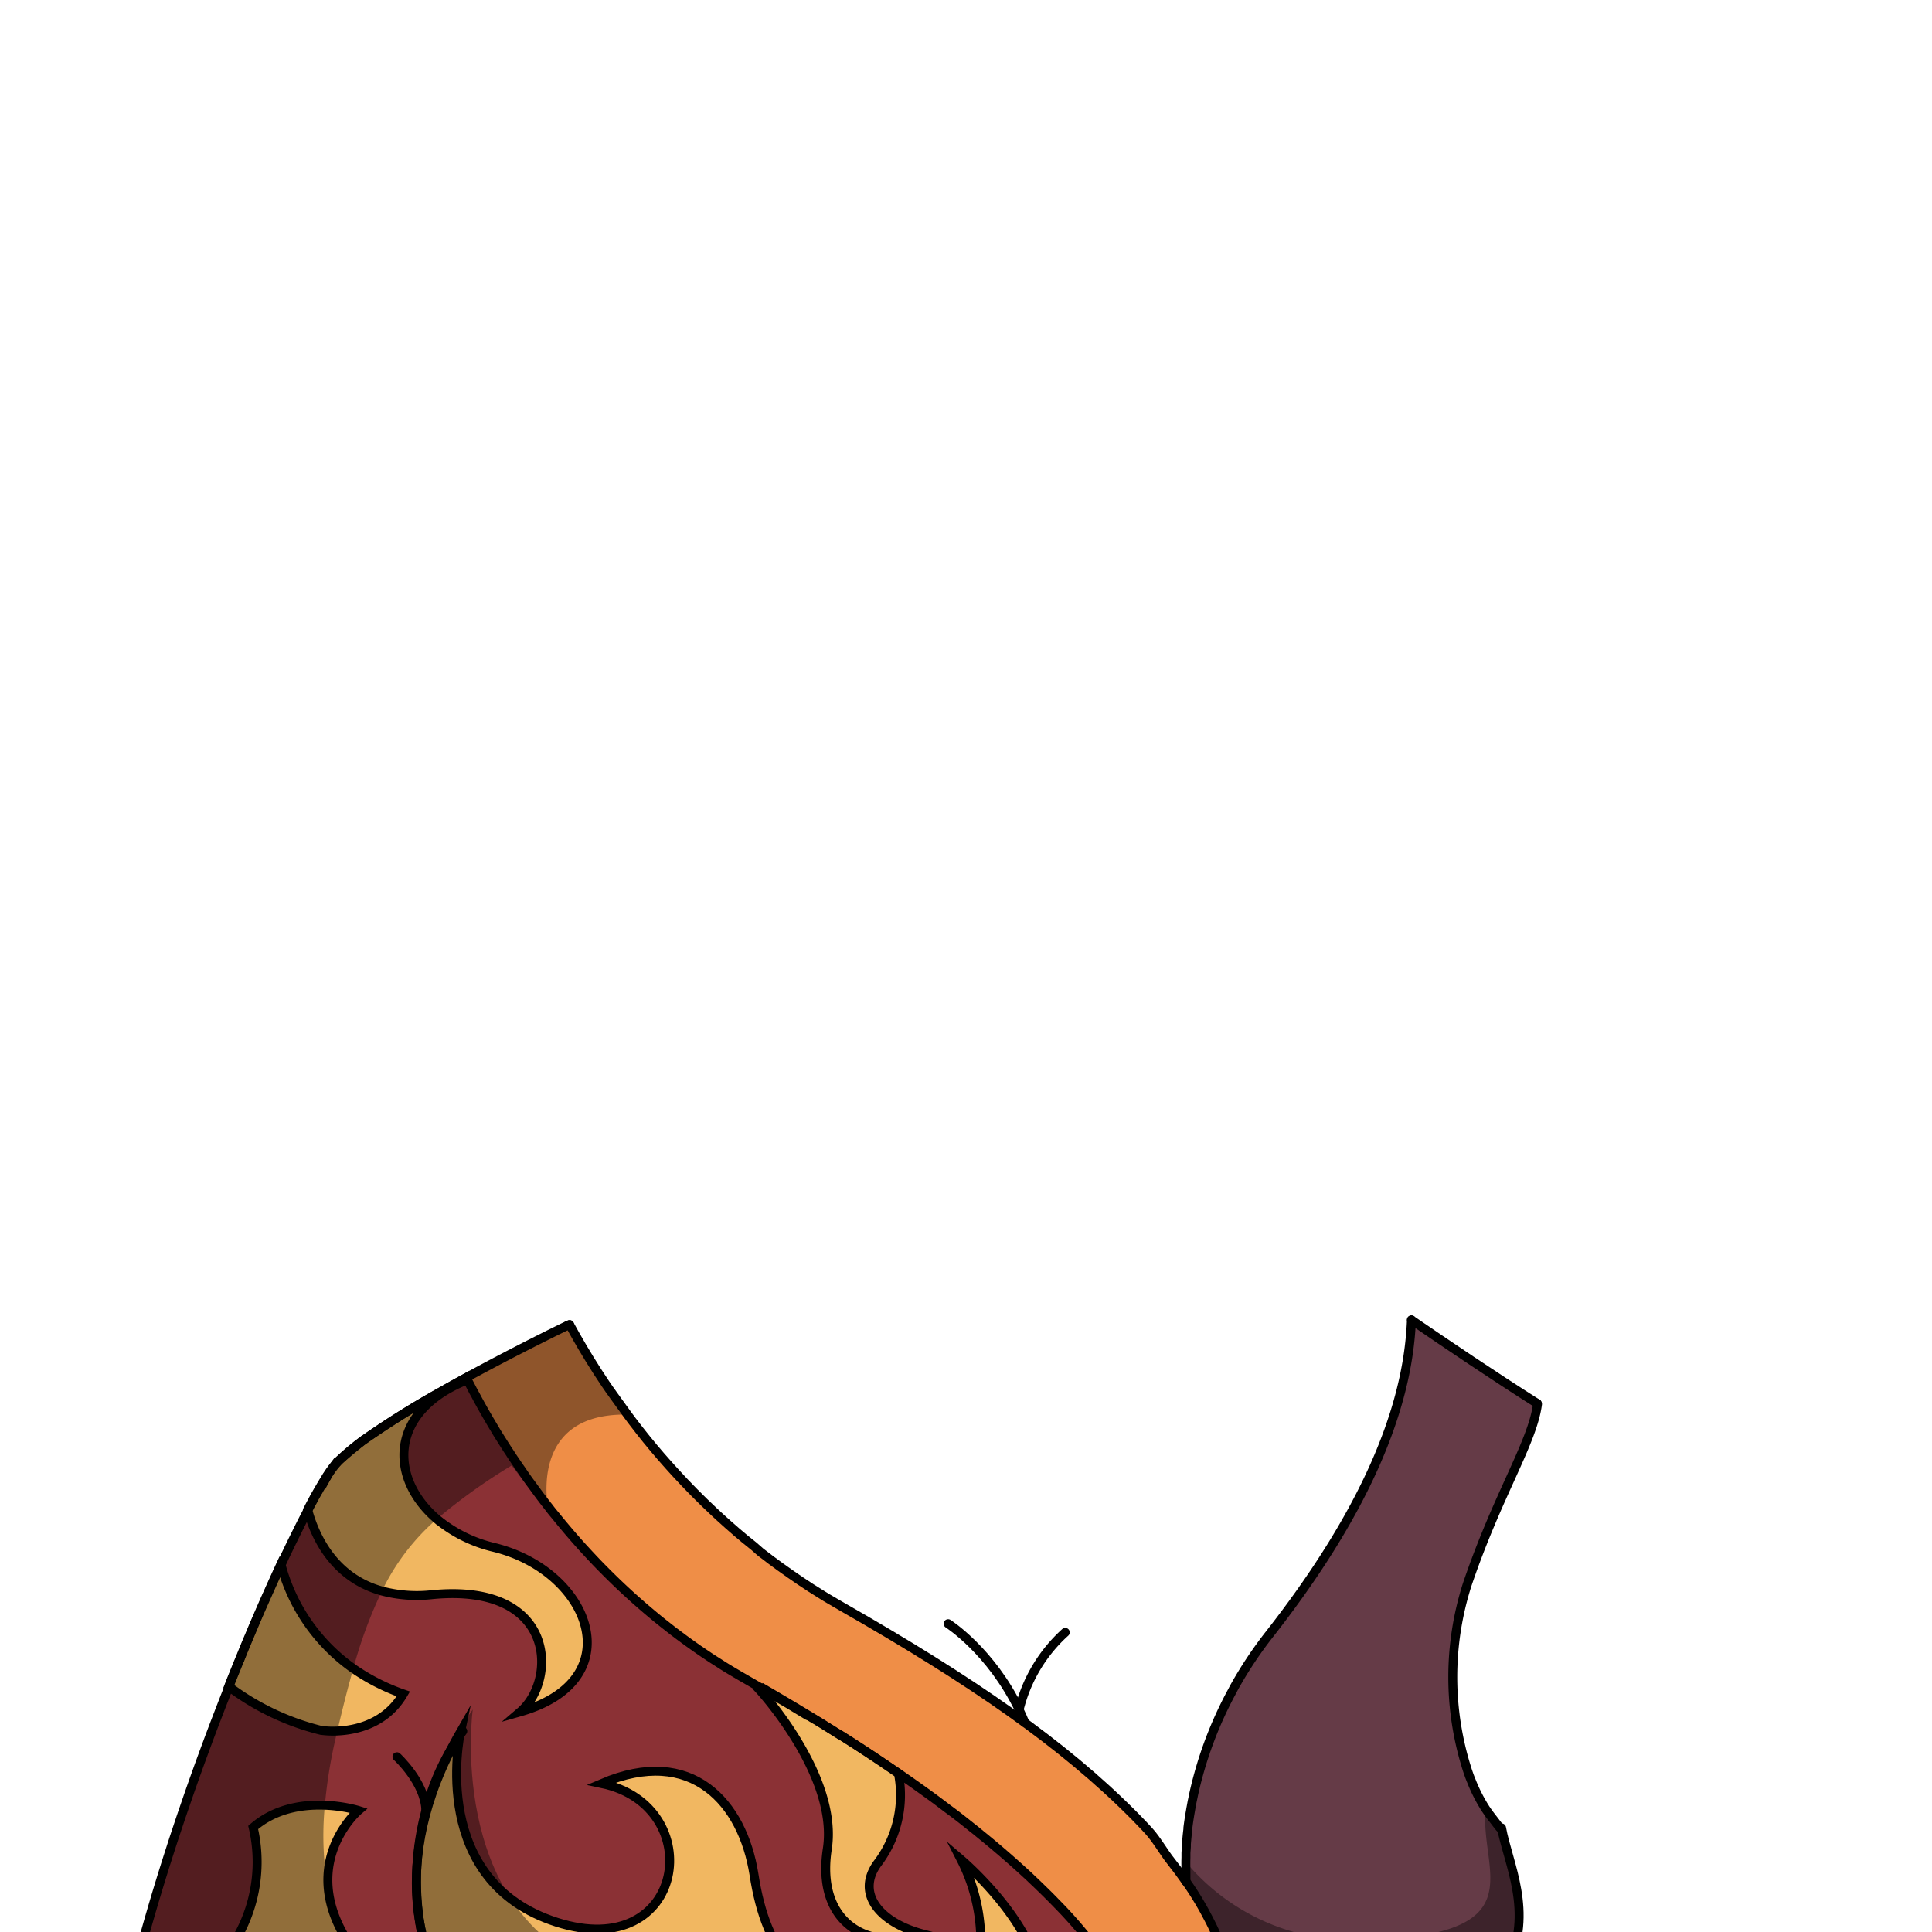 <svg xmlns="http://www.w3.org/2000/svg" viewBox="0 0 432 432">
  <defs>
    <style>.BUNTAI_WOLF_OUTFIT_WOLF_OUTFIT_20_cls-1{isolation:isolate;}.BUNTAI_WOLF_OUTFIT_WOLF_OUTFIT_20_cls-2{fill:#ef8e47;}.BUNTAI_WOLF_OUTFIT_WOLF_OUTFIT_20_cls-3{fill:#653b47;}.BUNTAI_WOLF_OUTFIT_WOLF_OUTFIT_20_cls-4{opacity:0.4;mix-blend-mode:multiply;}.BUNTAI_WOLF_OUTFIT_WOLF_OUTFIT_20_cls-5{fill:#8b3135;}.BUNTAI_WOLF_OUTFIT_WOLF_OUTFIT_20_cls-6{fill:#f1b761;stroke-miterlimit:10;stroke-width:2px;}.BUNTAI_WOLF_OUTFIT_WOLF_OUTFIT_20_cls-6,.BUNTAI_WOLF_OUTFIT_WOLF_OUTFIT_20_cls-7{stroke:#000;stroke-linecap:round;}.BUNTAI_WOLF_OUTFIT_WOLF_OUTFIT_20_cls-7{fill:none;stroke-linejoin:round;stroke-width:2px;}</style>
  </defs>
  <g class="BUNTAI_WOLF_OUTFIT_WOLF_OUTFIT_20_cls-1">
    <g id="outfit">
      <path class="BUNTAI_WOLF_OUTFIT_WOLF_OUTFIT_20_cls-2" d="M274.61,439.71H247.75a94.53,94.53,0,0,0-11-13.56l-1.56-1.6-1.23-1.23-.29-.3c-.33-.3-.65-.61-1-.92-.56-.55-1.13-1.08-1.7-1.63l-.36-.34-.38-.35-1.71-1.59c-1.75-1.58-3.54-3.17-5.39-4.74-1.24-1.06-2.51-2.12-3.8-3.16-.33-.27-.67-.55-1-.82l-.41-.34c-.1-.07-.17-.14-.26-.21s-.16-.14-.25-.2l-.7-.55-.93-.74c-1.09-.87-2.21-1.73-3.34-2.57s-2.28-1.73-3.45-2.59c-2.6-1.91-5.28-3.81-8.06-5.73-.54-.38-1.11-.76-1.65-1.12l-.35-.23-.19-.14-.28-.19a2.71,2.71,0,0,1-.25-.17c-.24-.18-.49-.32-.73-.49l-1.3-.87-.45-.31c-.16-.1-.29-.2-.45-.29l-.44-.29-.9-.6-.91-.59-.89-.59h0c-.6-.38-1.19-.78-1.82-1.17h0l-.77-.48-.53-.35c-.2-.11-.37-.23-.55-.35l-.17-.1a1.18,1.18,0,0,0-.19-.11l0,0,0,0-.31-.2-.06,0s0,0-.05,0l0,0,0,0-.09-.06a1.37,1.37,0,0,1-.2-.13l-.37-.23-.15-.08a1.74,1.74,0,0,0-.2-.13l-.45-.29-1.45-.9c-.65-.4-1.28-.8-1.93-1.19l-.29-.18,0,0-.15-.08-.34-.22-.07,0a1.34,1.34,0,0,0-.28-.18l-.16-.1-.17-.11-.1-.05-.08,0-.07,0-.22-.12-.25-.16,0,0-.06,0-.06,0a.41.41,0,0,1-.11-.07l-.19-.1h0l-.08-.05a.05.05,0,0,1,0,0l-2.38-1.44-.33-.2c-1-.62-2.06-1.23-3.11-1.84-.48-.29-1-.57-1.44-.84l-.74-.44-.65-.38a1,1,0,0,0-.2-.11l0,0-.47-.27h0a5.48,5.48,0,0,0-.52-.31l-1.63-.94-2.2-1.27c-1.34-.77-2.67-1.55-4-2.36-.48-.28-.94-.58-1.41-.88L159,370.61c-.57-.37-1.13-.75-1.69-1.13-.2-.11-.39-.25-.58-.37l-.93-.65c-1.17-.82-2.32-1.64-3.45-2.47q-.49-.35-.93-.69c-.43-.31-.81-.61-1.23-.92a2.11,2.11,0,0,0-.23-.19l-1.66-1.3c-.82-.63-1.61-1.28-2.39-1.93a151.33,151.33,0,0,1-11.3-10.34c-1.18-1.18-2.31-2.37-3.42-3.57-.4-.43-.8-.87-1.21-1.3-.85-.95-1.71-1.9-2.52-2.86-.31-.35-.62-.71-.92-1.07-.91-1.07-1.81-2.14-2.66-3.21-.49-.59-1-1.19-1.44-1.79v0a4.11,4.11,0,0,1-.27-.35,4.29,4.29,0,0,1-.28-.35c-.55-.7-1.08-1.39-1.62-2.1-.27-.36-.53-.72-.78-1.07-.12-.16-.25-.33-.36-.49s-.29-.39-.43-.58c-.85-1.18-1.69-2.35-2.48-3.5-.11-.15-.22-.3-.31-.45l-.28-.39-.62-.9c-.51-.75-1-1.48-1.46-2.22-.64-.95-1.25-1.91-1.85-2.86l-1.43-2.32c-1.39-2.31-2.67-4.54-3.82-6.65-.07-.13-.15-.25-.21-.37a7.31,7.31,0,0,1-.35-.68c-.39-.68-.74-1.35-1.07-2l-.52-1c-.06-.14-.14-.28-.21-.42,6.88-3.76,13.4-7.1,17.78-9.28l.29-.15.58-.29,1.56-.77.75-.37,1.17-.57.38-.18.26-.13,0,0,.43-.16c1.74,3.19,3.79,6.71,6.18,10.45.32.5.66,1,1,1.52.56.84,1.12,1.69,1.71,2.54l1,1.4q1.43,2,3,4.15c.32.47.7.94,1.05,1.43l1.7,2.19q3,3.84,6.49,7.74c.5.56,1,1.12,1.51,1.67,2.68,2.93,5.55,5.86,8.65,8.75.42.41.88.82,1.33,1.23,1.2,1.1,2.42,2.2,3.68,3.27a1.79,1.79,0,0,1,.14.13c.6.5,1.18,1,1.77,1.48s1.29,1.07,2,1.61c.5.41,1,.82,1.55,1.24.16.11.3.22.45.34,1.29,1,2.61,2,4,3,3,2.15,6,4.22,9.28,6.22.65.42,1.3.81,2,1.21.84.51,1.7,1,2.57,1.5a431.41,431.41,0,0,1,40.89,25.95,198.53,198.53,0,0,1,24.34,20.69l.09.08c.37.37.75.75,1.12,1.14.74.76,1.45,1.52,2.16,2.29,1.74,1.9,3.38,4.82,4.91,6.74h0q1.79,2.24,3.36,4.49h0c1.37,2,2.62,4,3.76,5.93l.51.91h0l.49.91h0A62,62,0,0,1,274.61,439.71Z" />
      <path class="BUNTAI_WOLF_OUTFIT_WOLF_OUTFIT_20_cls-3" d="M335.75,408.75c.62,7.32,6.5,17.51,2.22,28.88-.09.23-.19.46-.27.69h0c-.2.46-.41.92-.64,1.38H274.61a62,62,0,0,0-4.69-11.29h0c-.33-.62-.67-1.22-1-1.83-1.14-2-2.39-4-3.76-5.93h0a3.26,3.26,0,0,1,0-.39.81.81,0,0,0,0-.15c0-.06,0-.12,0-.18s0-.31,0-.5,0-.39,0-.62c0-.68,0-1.54,0-2.56,0-.28,0-.57,0-.87s0-.66,0-1c0-.52.06-1.06.1-1.63,0-.12,0-.25,0-.38,0-.52.09-1,.14-1.6s.11-1.13.19-1.72l0-.29c.14-1.21.34-2.49.58-3.84.08-.55.19-1.1.29-1.67s.21-1,.31-1.51.23-1,.35-1.55c.28-1.18.58-2.39.92-3.63.12-.42.24-.84.37-1.26.25-.85.51-1.7.8-2.57.08-.29.19-.58.29-.87A86.94,86.94,0,0,1,275.59,378c.16-.32.35-.64.53-1a90.56,90.56,0,0,1,7.78-11.66c20.88-26.69,30.93-49.9,31.7-70.24,7.62,5.22,18.78,12.77,28.13,18.67h0l.06.13c-1.13,8.7-8.83,20.09-15.7,40.32a68,68,0,0,0,.1,41.76c.06.2.14.4.21.6s.13.41.22.62.26.68.4,1a35.7,35.7,0,0,0,3.19,6.24c.07.12.16.23.24.35s.28.42.44.62l.16.24c.06.07.18.22.32.41l.15.21.18.22a3.22,3.22,0,0,0,.24.28l.06.08q.3.34.6.66a.57.57,0,0,1,.12.28.52.52,0,0,0,0,.24v0a.13.13,0,0,0,.07.08l.15.14h0l.4.36.06.06Z" />
      <path class="BUNTAI_WOLF_OUTFIT_WOLF_OUTFIT_20_cls-4" d="M337.07,439.72H274.61a62.13,62.13,0,0,0-4.7-11.3c-.33-.62-.65-1.23-1-1.84-1.13-2-2.38-4-3.76-5.93h0a42.3,42.3,0,0,1-.08-4.41,48.65,48.65,0,0,0,38.78,17.57c40.48-.62,26.82-15.39,28.37-29.29a20,20,0,0,0,3.24,4.26l.31,0C336.4,416.51,343,427.51,337.07,439.72Z" />
      <path class="BUNTAI_WOLF_OUTFIT_WOLF_OUTFIT_20_cls-5" d="M247.75,439.71l-217.11.94h0l.77-4.92c1.52-5.67,3.19-11.39,5-17.1.55-1.77,1.12-3.55,1.68-5.32l.87-2.65c.29-.88.59-1.76.87-2.64l.9-2.64c.3-.87.59-1.75.9-2.62,1.5-4.36,3-8.66,4.61-12.86.31-.84.62-1.68.94-2.51h0c.31-.83.62-1.66.94-2.48.86-2.27,1.72-4.5,2.6-6.7.14-.37.29-.73.44-1.1h0c.24-.62.48-1.24.73-1.86.48-1.17.94-2.34,1.41-3.49l.48-1.15a.85.85,0,0,1,.12-.28c.26-.67.54-1.33.81-2s.61-1.49.93-2.23.62-1.46.91-2.18q1.4-3.24,2.73-6.29.45-1,.9-2c.73-1.64,1.46-3.24,2.16-4.78l.5-1.08h0c.06-.1.1-.18.15-.28s.14-.3.21-.45c.27-.6.55-1.19.83-1.77l.41-.86c.67-1.42,1.34-2.78,2-4.07.84-1.69,1.63-3.26,2.4-4.71l.18-.33.51-1c.12-.21.23-.42.35-.62s.11-.21.15-.31h0c.15-.28.29-.56.45-.82a3.9,3.9,0,0,1,.19-.35c.38-.66.74-1.29,1.09-1.88l.31-.53c.32-.53.62-1,.92-1.47,0,0,0,0,0-.05.18-.28.36-.55.54-.8s.15-.22.21-.33,0,0,0,0a1,1,0,0,1,.12-.16l.09-.12a6.65,6.65,0,0,1,.42-.58,2.51,2.51,0,0,1,.25-.32,2.09,2.09,0,0,1,.23-.29c.08-.09.14-.18.22-.26l.23-.25c.08-.09.16-.17.23-.26l.12-.11h0l.24-.23.13-.12.4-.34c1.44-1.26,2.91-2.47,4.4-3.65a.24.24,0,0,1,.08-.06c.18-.15.35-.3.55-.44l0,0,.08-.05,0,0,.09-.07a196.08,196.08,0,0,1,17.4-10.82l1.12-.64c1.29-.73,2.58-1.44,3.88-2.15v0s0,0,0,0,.15.28.21.42l.52,1c.33.66.68,1.33,1.07,2a7.31,7.31,0,0,0,.35.68c.06.12.14.24.21.37,1.15,2.11,2.43,4.34,3.82,6.65l1.43,2.32c.6.95,1.21,1.91,1.85,2.86.46.74,1,1.47,1.46,2.22l.62.9.28.39c.09.15.2.3.31.45.79,1.15,1.63,2.32,2.48,3.5.14.19.27.39.43.58s.24.33.36.49c.25.35.51.71.78,1.07.54.71,1.07,1.4,1.62,2.1a4.29,4.29,0,0,0,.28.35,4.11,4.11,0,0,0,.27.35v0c.48.6,1,1.2,1.44,1.79.85,1.07,1.75,2.14,2.66,3.21.3.36.61.72.92,1.07.81,1,1.67,1.91,2.52,2.86.41.43.81.87,1.21,1.3,1.11,1.2,2.24,2.39,3.42,3.57A151.33,151.33,0,0,0,146,361c.78.65,1.57,1.3,2.39,1.93l1.66,1.3a2.11,2.11,0,0,1,.23.19c.42.31.8.61,1.23.92s.6.46.93.69c1.13.83,2.28,1.65,3.45,2.47l.93.65c.19.12.38.26.58.37.56.38,1.12.76,1.69,1.13l1.76,1.12c.47.3.93.6,1.41.88,1.31.81,2.64,1.59,4,2.36l2.2,1.27,1.63.94.52.31h0l.47.26,0,0a1,1,0,0,1,.2.11l.65.38.74.44c.49.27,1,.55,1.44.84,1,.61,2.08,1.22,3.11,1.84l.33.2L179.9,383a.05.05,0,0,0,0,0l.08.05h0l.19.1a.41.41,0,0,0,.11.07l.06,0,.06,0,0,0,.25.16.22.12.14.08h0l.1.05.17.11.16.1a1.34,1.34,0,0,1,.28.18l.07,0,.34.22.15.08,0,0,.29.18c.65.39,1.28.79,1.93,1.19l1.45.9.45.29a1.74,1.74,0,0,1,.2.13l.15.08.37.23a1.37,1.37,0,0,0,.2.13l.09.06,0,0,0,0s0,0,.05,0l.06,0,.29.18,0,0,0,0,0,0a1.18,1.18,0,0,1,.19.11l.17.1c.18.12.35.24.55.35l.53.35.77.48h0c.63.39,1.22.79,1.82,1.17h0l.89.59.91.59.9.6.44.29c.16.09.29.19.45.29l.45.31,1.3.87c.24.17.49.31.73.49a2.71,2.71,0,0,0,.25.17l.28.19.19.14.35.23c.54.36,1.11.74,1.65,1.12,2.78,1.92,5.46,3.82,8.06,5.73,1.17.86,2.31,1.72,3.45,2.59s2.25,1.7,3.34,2.57l.93.74.7.55c.09.06.16.13.25.2s.16.14.26.21l.41.34c.36.27.7.55,1,.82,1.3,1.06,2.56,2.1,3.8,3.16,1.85,1.57,3.64,3.16,5.39,4.74l1.71,1.59.38.35.36.34c.57.55,1.14,1.08,1.7,1.63.31.31.63.62,1,.92l.29.3,1.23,1.23,1.56,1.6A94.53,94.53,0,0,1,247.75,439.71Z" />
      <path class="BUNTAI_WOLF_OUTFIT_WOLF_OUTFIT_20_cls-6" d="M90.19,378.77c-3.9,6.67-10.6,8.1-14.75,8.29a20.13,20.13,0,0,1-3.67-.15,57.08,57.08,0,0,1-20.64-9.82h0c.24-.62.48-1.24.73-1.86.48-1.17.94-2.34,1.41-3.49l.48-1.15a.85.85,0,0,1,.12-.28c.26-.67.54-1.33.81-2s.61-1.49.93-2.23.62-1.46.91-2.18q1.4-3.24,2.73-6.29.45-1,.9-2c.73-1.64,1.46-3.24,2.16-4.78l.5-1.08A41.37,41.37,0,0,0,79,373.09,46.35,46.35,0,0,0,90.19,378.77Z" />
      <path class="BUNTAI_WOLF_OUTFIT_WOLF_OUTFIT_20_cls-6" d="M48.74,439.12a34,34,0,0,0,7.87-30.49c9.49-8.26,23.54-3.8,23.54-3.8S63.59,419,82,439.72Z" />
      <path class="BUNTAI_WOLF_OUTFIT_WOLF_OUTFIT_20_cls-6" d="M116.33,382.77c8.31-7.09,8.11-28.88-19.64-26.21a30.69,30.69,0,0,1-11.29-.81c-10.63-2.95-14.9-11.93-16.61-18.15l.18-.33.51-1c.12-.21.23-.42.35-.62s.11-.21.15-.31h0c.15-.28.29-.56.45-.82a3.9,3.9,0,0,1,.19-.35c.38-.66.74-1.29,1.09-1.88l.31-.53c.32-.53.62-1,.92-1.47,0,0,0,0,0-.05.18-.28.36-.55.54-.8s.15-.22.21-.33,0,0,0,0a1,1,0,0,1,.12-.16l.09-.12a6.65,6.65,0,0,1,.42-.58,2.51,2.51,0,0,1,.25-.32,2.09,2.09,0,0,1,.23-.29c.08-.09.14-.18.22-.26l.23-.25c.08-.09.16-.17.23-.26l.12-.11h0l.24-.23.13-.12.4-.34c1.44-1.26,2.91-2.47,4.4-3.65a.24.24,0,0,1,.08-.06c.18-.15.35-.3.55-.44l0,0,.08-.05,0,0,.09-.07a196.08,196.08,0,0,1,17.4-10.82l1.12-.64c1.29-.73,2.58-1.44,3.88-2.15,0,.17.09.33.14.51-17.29,7.09-17,21.92-6.45,30.94a31.35,31.35,0,0,0,12.75,6.35C132,351.23,141.37,375.63,116.33,382.77Z" />
      <path class="BUNTAI_WOLF_OUTFIT_WOLF_OUTFIT_20_cls-6" d="M177.1,439.72H98.19l-1.51-.6s-11.34-21.29,6.3-51.89c-.29,1.37-6.94,33.45,21.45,42.57,29,9.32,34.06-26,10.1-31,20.18-8.63,31.53,4.34,34.06,20.32C170,428.27,172.64,434.73,177.1,439.72Z" />
      <path class="BUNTAI_WOLF_OUTFIT_WOLF_OUTFIT_20_cls-6" d="M206.43,432.47a23.23,23.23,0,0,1-6.94,1.13c-9.47,0-16.55-6.9-14.5-20.19,2.51-16.39-15.14-35.54-15.14-35.54l.71-.38c11.21,6.5,21.29,12.81,30.33,19.06a25.27,25.27,0,0,1-4.55,19.94C191.29,423.14,196.34,429.8,206.43,432.47Z" />
      <path class="BUNTAI_WOLF_OUTFIT_WOLF_OUTFIT_20_cls-6" d="M218.91,439.72a40.19,40.19,0,0,0-4-23.89c.47.4,13.48,11.48,17.09,23.89Z" />
      <path class="BUNTAI_WOLF_OUTFIT_WOLF_OUTFIT_20_cls-4" d="M132.41,439.72H95.09c-2.72-10.86-5.74-34.49,10.62-57.47C105.71,382.25,99.8,426.09,132.41,439.72Z" />
      <path class="BUNTAI_WOLF_OUTFIT_WOLF_OUTFIT_20_cls-4" d="M140.2,316.25c-.42,0-.84.05-1.26.06-17.74.4-17.21,15.28-16.47,20.49v0c.14,1,.29,1.67.29,1.73s-.77-1-8.36-10.84A129.17,129.17,0,0,0,97.8,339.56a50.08,50.08,0,0,0-12.4,16.19A101.81,101.81,0,0,0,79,373.08h0c-1.18,4.14-2.35,8.75-3.58,14v0c-.09.39-.19.8-.28,1.2a109.33,109.33,0,0,0-2.5,15.39h0a69.12,69.12,0,0,0,1,20.35s0,0,0,.05,0,.24.07.37.06.35.11.53,0,.13,0,.2,0,.2.08.31,0,.28.09.42.09.29.13.43h0l0,.08c0,.06,0,.12,0,.18a1.58,1.58,0,0,0,.09.31s0,.05,0,.07h0c2.2,8,5.53,11.87,6.31,12.71h0l-50.06.93.77-4.92c1.52-5.67,3.19-11.39,5-17.1.55-1.77,1.12-3.55,1.68-5.32l.87-2.65c.29-.88.59-1.76.87-2.64l.9-2.64c.3-.87.59-1.75.9-2.62,1.5-4.36,3-8.66,4.61-12.86.31-.84.62-1.68.94-2.51h0c.31-.83.62-1.66.94-2.48.86-2.27,1.72-4.5,2.6-6.7.14-.37.29-.73.44-1.1h0c.24-.62.48-1.24.73-1.86.48-1.17.94-2.34,1.41-3.49l.48-1.15a.85.85,0,0,1,.12-.28c.26-.67.54-1.33.81-2s.61-1.49.93-2.23.62-1.46.91-2.18q1.4-3.24,2.73-6.29.45-1,.9-2c.73-1.64,1.46-3.24,2.16-4.78l.5-1.08h0c.06-.1.1-.18.15-.28s.14-.3.21-.45c.27-.6.55-1.19.83-1.77l.41-.86c.67-1.42,1.34-2.78,2-4.07.84-1.69,1.63-3.26,2.4-4.71l.18-.33.51-1c.12-.21.23-.42.35-.62s.11-.21.15-.31h0c.15-.28.29-.56.45-.82a3.9,3.9,0,0,1,.19-.35c.38-.66.74-1.29,1.09-1.88l.31-.53c.32-.53.62-1,.92-1.47,0,0,0,0,0-.05.18-.28.36-.55.54-.8s.15-.22.21-.33,0,0,0,0a1,1,0,0,1,.12-.16l.09-.12a6.65,6.65,0,0,1,.42-.58,2.51,2.51,0,0,1,.25-.32,2.09,2.09,0,0,1,.23-.29c.08-.09.14-.18.22-.26l.23-.25c.08-.09.16-.17.23-.26l.12-.11h0l.24-.23.13-.12.4-.34c1.44-1.26,2.91-2.47,4.4-3.65a.24.24,0,0,1,.08-.06c.18-.15.35-.3.55-.44l0,0,.08-.05,0,0,.09-.07a196.08,196.08,0,0,1,17.4-10.82l1.12-.64c1.29-.73,2.58-1.44,3.88-2.15v0s0,0,0,0c6.88-3.76,13.4-7.1,17.78-9.28l.29-.15.58-.29,1.56-.77.75-.37,1.17-.57.38-.18.26-.13,0,0,.43-.16c1.74,3.19,3.79,6.71,6.18,10.45.32.5.66,1,1,1.52.56.84,1.12,1.69,1.71,2.54l1,1.4Q138.63,314.14,140.2,316.25Z" />
      <path class="BUNTAI_WOLF_OUTFIT_WOLF_OUTFIT_20_cls-7" d="M127.36,296.19c1.74,3.19,3.79,6.71,6.19,10.45l1,1.52c.55.84,1.11,1.69,1.71,2.54l1,1.4q1.43,2,3,4.15c.33.47.7.94,1.06,1.43l1.69,2.19q3,3.84,6.49,7.74c.5.56,1,1.12,1.51,1.67,2.68,2.93,5.56,5.86,8.65,8.75.43.41.88.82,1.33,1.23,1.2,1.09,2.42,2.19,3.68,3.27l.15.13,1.76,1.48,2,1.61L170,347l.44.34c1.29,1,2.61,2,4,3,3,2.15,6,4.22,9.28,6.22.65.42,1.31.81,2,1.21.85.51,1.7,1,2.57,1.5,29.12,16.63,49.52,30.79,65.24,46.64l.08.08h0c.37.37.75.75,1.11,1.14.74.76,1.46,1.52,2.16,2.29,1.74,1.9,3.38,4.82,4.92,6.74h0c1.18,1.49,2.3,3,3.35,4.5" />
      <path class="BUNTAI_WOLF_OUTFIT_WOLF_OUTFIT_20_cls-7" d="M274.61,439.72a62.84,62.84,0,0,0-4.7-11.3c-.33-.62-.65-1.23-1-1.84-1.13-2-2.38-4-3.76-5.93" />
      <path class="BUNTAI_WOLF_OUTFIT_WOLF_OUTFIT_20_cls-7" d="M247.76,439.71a94.62,94.62,0,0,0-11-13.56l-1.56-1.6-1.23-1.23-1.25-1.22c-.56-.55-1.12-1.08-1.7-1.63l-.36-.34-.37-.36-1.72-1.58c-1.74-1.58-3.54-3.17-5.39-4.74-1.24-1.06-2.5-2.1-3.8-3.16-.33-.27-.67-.55-1-.82l-.42-.34-.26-.21-.17-.12-.78-.63-.93-.74c-1.09-.87-2.2-1.73-3.34-2.57s-2.28-1.73-3.45-2.59c-2.6-1.91-5.28-3.81-8.06-5.73-.54-.38-1.1-.76-1.65-1.12l-.35-.23-.19-.14-.28-.19-.25-.17c-.24-.18-.49-.32-.73-.49l-1.3-.87-.45-.31-.44-.29-.44-.29-.91-.6-.9-.59-.9-.59h0c-.6-.38-1.19-.78-1.81-1.17h0l-.77-.48-.54-.35c-.19-.11-.37-.23-.55-.35l0,0-.15-.09-.17-.1h0l0,0,0,0-.29-.18-.06,0s0,0-.05,0l0,0,0,0-.1-.06-.2-.13-.37-.23-.14-.08c-.06-.05-.14-.08-.2-.13l-.46-.29-1.45-.9c-.64-.41-1.28-.8-1.93-1.19l-.29-.18,0,0-.26-.16-.23-.14-.06,0a2.2,2.2,0,0,0-.28-.18l-.17-.1-.17-.11-.11-.06-.14-.08-.21-.13a1.35,1.35,0,0,0-.26-.15l0,0-.06,0-.06,0-.11-.07-.18-.1h0l-.09-.05a.05.05,0,0,1,0,0l-2.38-1.44-.33-.2c-1-.62-2.06-1.23-3.11-1.84-.48-.29-1-.57-1.44-.84l-.74-.44-.64-.38-.2-.11,0,0-.46-.26h0l-.53-.31-1.63-.94-2.2-1.27c-1.34-.77-2.67-1.55-4-2.36-.47-.28-.94-.58-1.4-.88s-1.18-.75-1.76-1.12-1.14-.75-1.7-1.13l-.29-.19-1.22-.83c-1.17-.82-2.32-1.64-3.45-2.47l-.93-.69-1.22-.92-.24-.18-1.66-1.31c-.81-.63-1.61-1.28-2.39-1.93a151.33,151.33,0,0,1-11.3-10.34c-1.18-1.18-2.31-2.37-3.42-3.57l-1.2-1.3c-.86-.95-1.71-1.9-2.53-2.86-.31-.35-.62-.71-.92-1.07-.91-1.07-1.8-2.14-2.66-3.21-.5-.6-1-1.19-1.44-1.79v0l-.27-.35c-.1-.11-.19-.24-.28-.35-.55-.7-1.08-1.39-1.61-2.1l-.79-1.07c-.12-.16-.25-.33-.36-.49s-.29-.39-.42-.58c-.88-1.17-1.71-2.34-2.49-3.5l-.31-.45-.28-.39-.61-.9c-.51-.75-1-1.48-1.47-2.22-.64-.95-1.25-1.91-1.84-2.86-.49-.78-1-1.55-1.43-2.32-1.4-2.31-2.68-4.54-3.83-6.65l-.56-1.05c-.38-.68-.74-1.35-1.07-2l-.52-1c-.06-.14-.14-.28-.21-.42s0,0,0,0" />
      <path class="BUNTAI_WOLF_OUTFIT_WOLF_OUTFIT_20_cls-7" d="M229.16,385.18c-.41-1-.83-1.95-1.28-2.87" />
      <path class="BUNTAI_WOLF_OUTFIT_WOLF_OUTFIT_20_cls-7" d="M212,363.06s9.56,6.1,15.9,19.23" />
      <path class="BUNTAI_WOLF_OUTFIT_WOLF_OUTFIT_20_cls-7" d="M227.87,382.31v0A34.27,34.27,0,0,1,238.19,365" />
      <path class="BUNTAI_WOLF_OUTFIT_WOLF_OUTFIT_20_cls-7" d="M337.07,439.72c5.93-12.2.1-23.11-1.32-31" />
      <path class="BUNTAI_WOLF_OUTFIT_WOLF_OUTFIT_20_cls-7" d="M315.6,295.12v0c-.77,20.34-10.81,43.55-31.7,70.24a90.56,90.56,0,0,0-7.78,11.66c-.18.32-.36.64-.53,1a87.86,87.86,0,0,0-6.07,13.82c-.1.29-.2.58-.29.87-.29.87-.55,1.72-.8,2.57-.12.42-.25.84-.36,1.26q-.52,1.86-.93,3.63c-.12.52-.23,1-.34,1.55s-.22,1-.31,1.51-.21,1.12-.3,1.67c-.24,1.35-.43,2.63-.58,3.84l0,.29c-.07.59-.14,1.16-.19,1.72s-.1,1.08-.14,1.6l0,.38c0,.57-.08,1.11-.1,1.63,0,.35,0,.68,0,1-.05,1.4,0,2.56,0,3.43,0,.23,0,.43,0,.62s0,.35,0,.5,0,.12,0,.18,0,.11,0,.15a3.26,3.26,0,0,0,0,.39h0" />
      <path class="BUNTAI_WOLF_OUTFIT_WOLF_OUTFIT_20_cls-7" d="M343.73,313.82h0l.06.13c-1.14,8.7-8.84,20.09-15.71,40.32a68,68,0,0,0,.1,41.76l.21.6c.07.21.14.41.22.62s.26.68.4,1a35.7,35.7,0,0,0,3.19,6.24l.24.35c.14.21.29.42.44.62l.17.24.31.41.16.21.17.22c.32.41.69.89,1,1.3s.55.71.68.85l.06.06" />
      <path class="BUNTAI_WOLF_OUTFIT_WOLF_OUTFIT_20_cls-7" d="M103.48,387.09a53.18,53.18,0,0,0-8.25,17.74,60.49,60.49,0,0,0,1,34.89" />
      <path class="BUNTAI_WOLF_OUTFIT_WOLF_OUTFIT_20_cls-7" d="M88.76,392.81s6.27,5.72,6.47,12" />
      <path class="BUNTAI_WOLF_OUTFIT_WOLF_OUTFIT_20_cls-7" d="M127.36,296.19l-.43.16,0,0" />
      <path class="BUNTAI_WOLF_OUTFIT_WOLF_OUTFIT_20_cls-7" d="M126.93,296.35l0,0-.26.13-.38.18-1.17.57-.75.37-1.56.77-.58.29-.29.15c-4.37,2.18-10.9,5.52-17.78,9.28h0l-3.88,2.15-1.12.64a197.55,197.55,0,0,0-17.4,10.82l-.09.07,0,0-.07.05-.06,0a47.55,47.55,0,0,0-5.7,4.73l0,0-.08.09h0l-.11.11c-.08.09-.16.17-.23.26a2.77,2.77,0,0,0-.24.25l-.22.26a3.25,3.25,0,0,0-.23.29,3.92,3.92,0,0,0-.25.32c-.14.18-.28.37-.42.58l-.09.12a.91.91,0,0,0-.11.16l0,0-.22.33c-.18.25-.36.52-.53.8,0,0,0,0,0,.05-.3.45-.6.94-.91,1.47-.11.17-.21.35-.32.53-.35.59-.71,1.22-1.09,1.88l-.19.35c-.15.26-.3.54-.45.82h0c0,.1-.11.2-.16.31s-.23.41-.34.62-.35.64-.52,1c-.06.11-.12.22-.17.33q-1.15,2.17-2.41,4.71c-.64,1.29-1.31,2.65-2,4.07l-.41.86c-.28.58-.56,1.17-.83,1.77l-.21.45-.14.28h0c-.17.35-.33.72-.5,1.08-.71,1.54-1.44,3.14-2.17,4.78-.3.66-.59,1.33-.89,2q-1.35,3-2.73,6.29l-.92,2.18-.93,2.23c-.27.65-.55,1.31-.81,2a1.69,1.69,0,0,0-.12.28c-.16.38-.32.76-.47,1.15l-1.42,3.49c-.25.62-.49,1.24-.73,1.86h0c-.15.37-.3.73-.44,1.1q-1.3,3.3-2.6,6.7c-.32.82-.63,1.65-.94,2.48h0c-.32.83-.63,1.67-.94,2.51-1.56,4.2-3.11,8.5-4.61,12.86l-.9,2.62c-.3.88-.6,1.76-.89,2.64l-.88,2.64c-.29.88-.58,1.77-.86,2.65-.57,1.77-1.14,3.55-1.69,5.32-1.78,5.71-3.45,11.43-5,17.1l-.77,4.92h0" />
      <path class="BUNTAI_WOLF_OUTFIT_WOLF_OUTFIT_20_cls-7" d="M315.6,295.15c7.62,5.22,18.78,12.77,28.13,18.67h0" />
    </g>
  </g>
</svg>